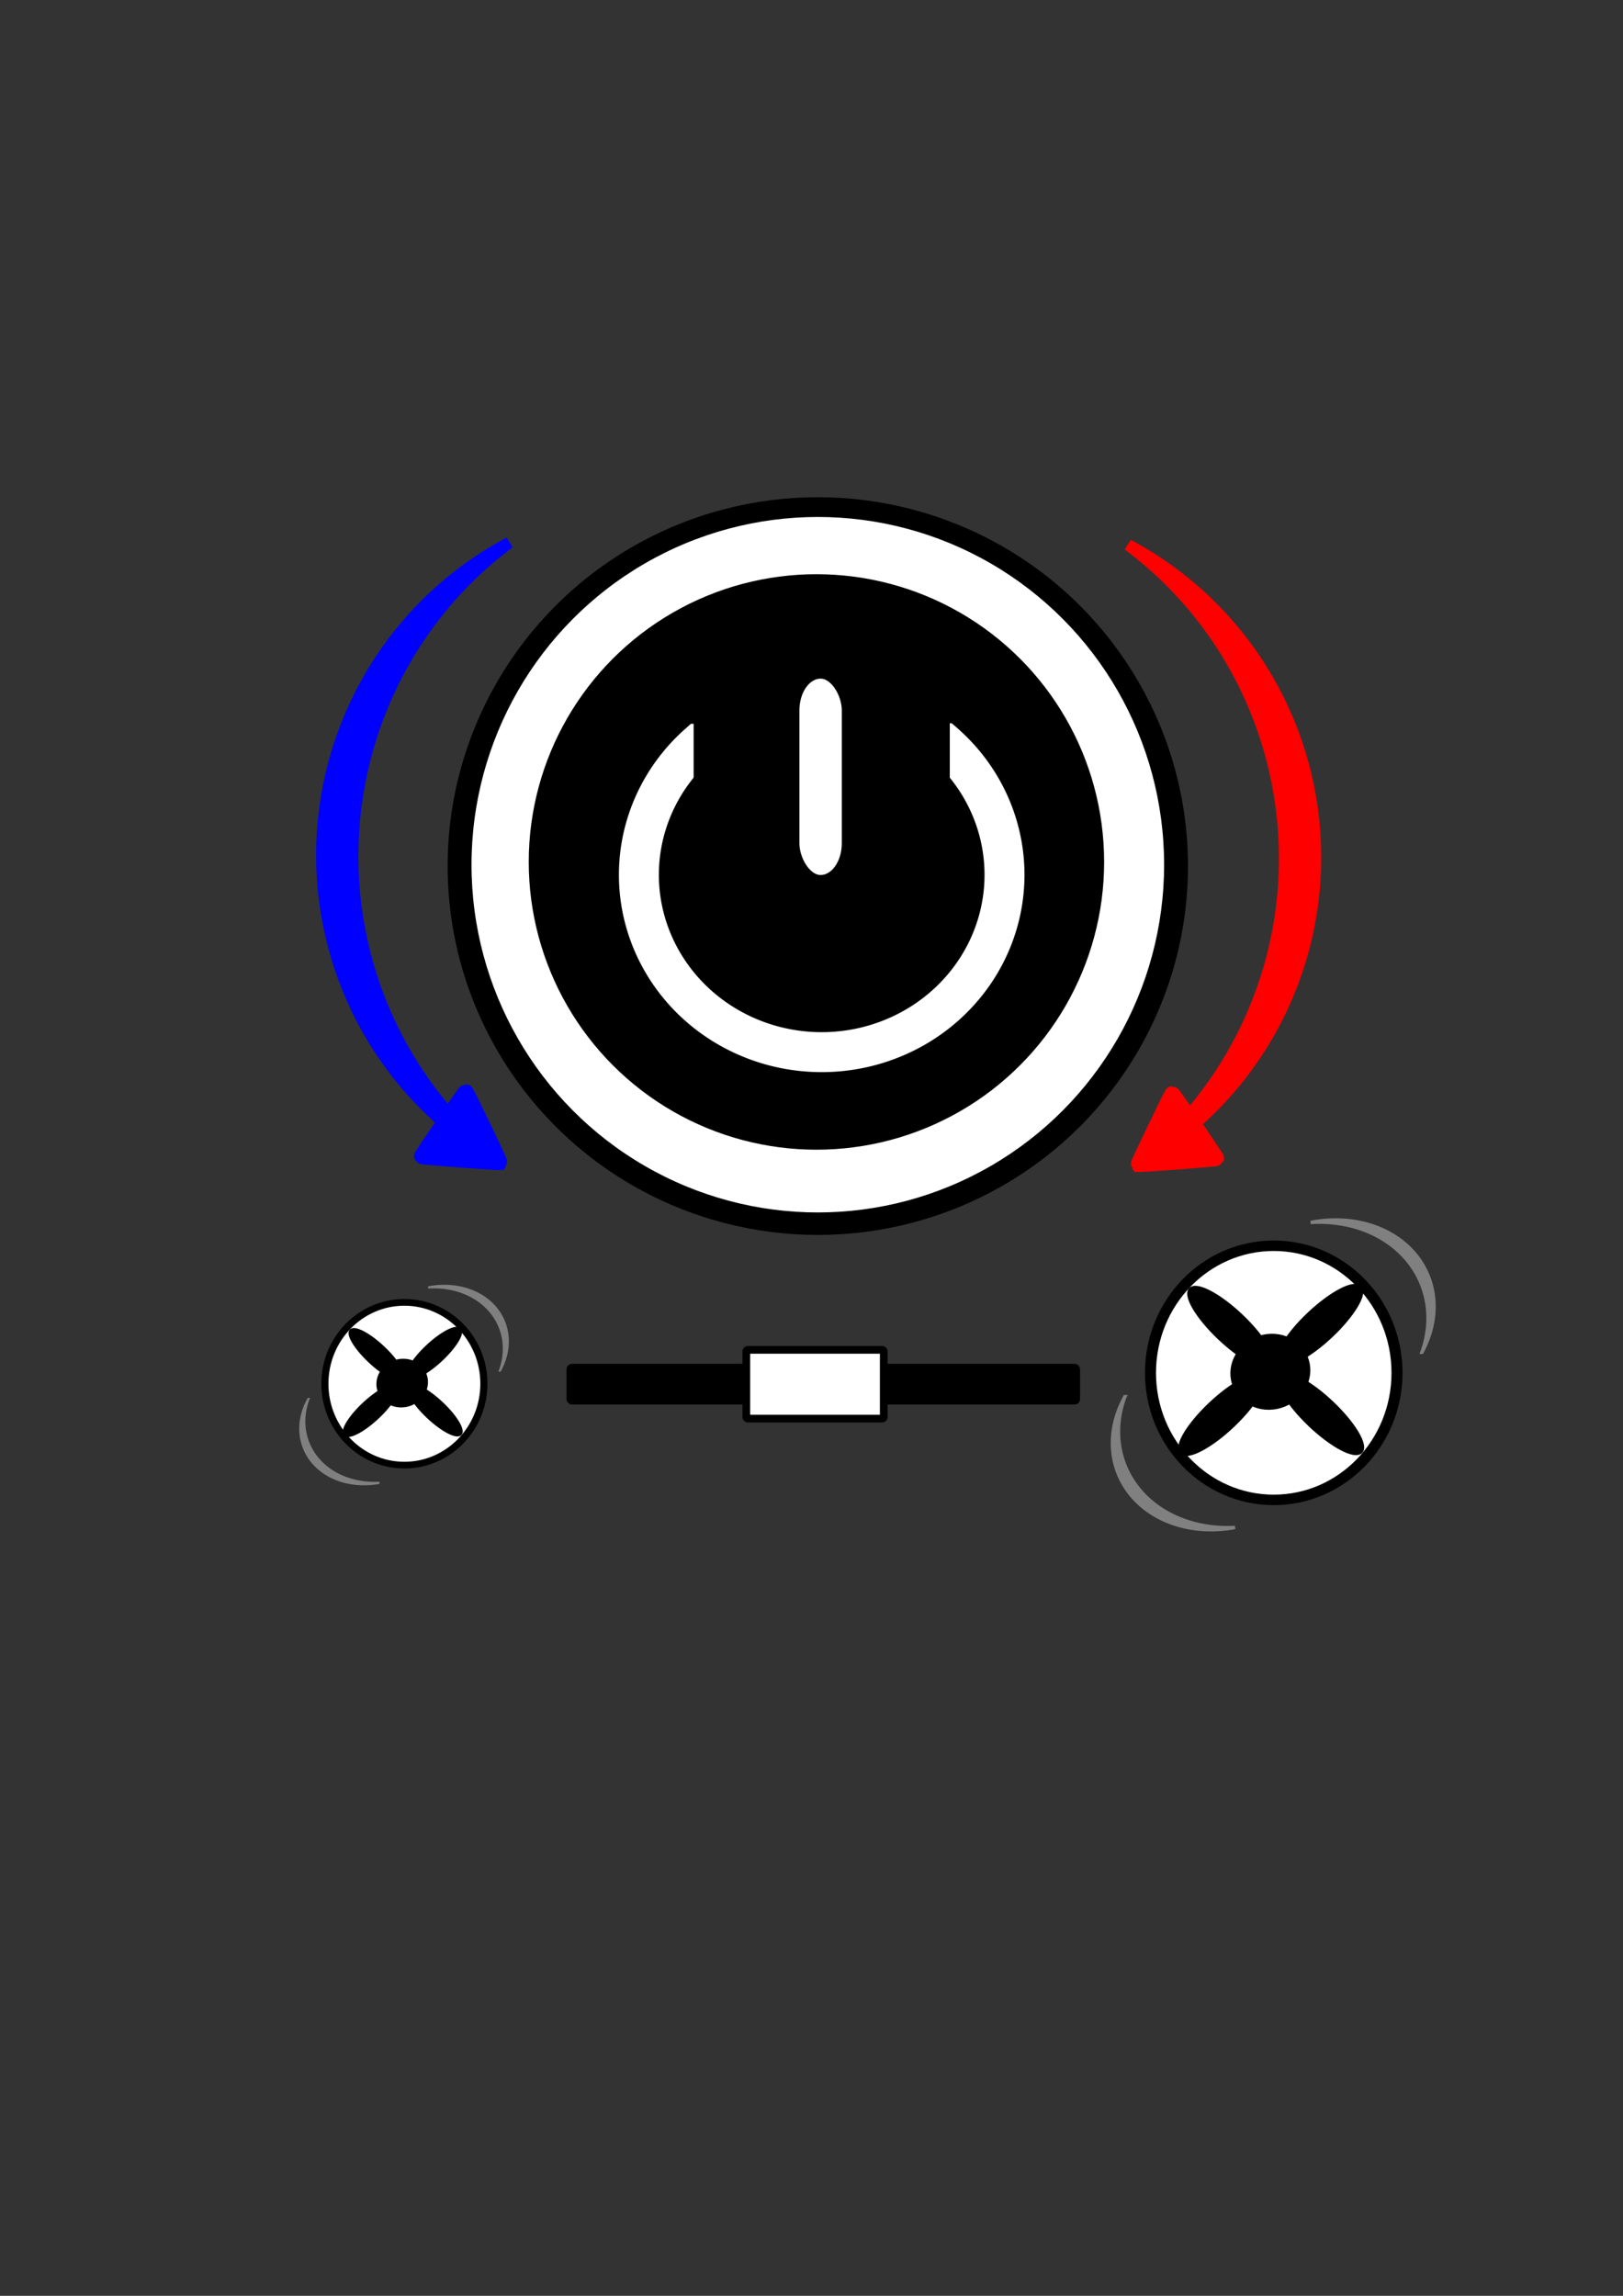 <?xml version="1.0" encoding="UTF-8" standalone="no"?>
<svg
   xmlns:dc="http://purl.org/dc/elements/1.1/"
   xmlns:cc="http://creativecommons.org/ns#"
   xmlns:rdf="http://www.w3.org/1999/02/22-rdf-syntax-ns#"
   xmlns:svg="http://www.w3.org/2000/svg"
   xmlns="http://www.w3.org/2000/svg"
   xmlns:sodipodi="http://sodipodi.sourceforge.net/DTD/sodipodi-0.dtd"
   xmlns:inkscape="http://www.inkscape.org/namespaces/inkscape"
   width="210mm"
   height="297mm"
   viewBox="0 0 210 297"
   version="1.1"
   id="svg8"
   inkscape:version="1.0.1 (c497b03c, 2020-09-10)"
   sodipodi:docname="climateControlOff.svg">
  <rect x="0" y="0" width="210" height="297" fill="#333333" stroke="none"/>
  <defs
     id="defs2">
    <inkscape:path-effect
       effect="powerstroke"
       id="path-effect95"
       is_visible="true"
       lpeversion="1"
       offset_points="3,0.132"
       sort_points="true"
       interpolator_type="CubicBezierJohan"
       interpolator_beta="0.2"
       start_linecap_type="zerowidth"
       linejoin_type="extrp_arc"
       miter_limit="4"
       scale_width="1"
       end_linecap_type="zerowidth" />
    <inkscape:path-effect
       effect="powerstroke"
       id="path-effect91"
       is_visible="true"
       lpeversion="1"
       offset_points="1,0.132"
       sort_points="true"
       interpolator_type="CubicBezierJohan"
       interpolator_beta="0.2"
       start_linecap_type="zerowidth"
       linejoin_type="extrp_arc"
       miter_limit="4"
       scale_width="1"
       end_linecap_type="zerowidth" />
    <inkscape:path-effect
       effect="powerstroke"
       id="path-effect953"
       is_visible="true"
       lpeversion="1"
       offset_points="1,0.132"
       sort_points="true"
       interpolator_type="CubicBezierJohan"
       interpolator_beta="0.2"
       start_linecap_type="zerowidth"
       linejoin_type="extrp_arc"
       miter_limit="4"
       scale_width="1"
       end_linecap_type="zerowidth" />
    <inkscape:path-effect
       effect="powerstroke"
       id="path-effect943"
       is_visible="true"
       lpeversion="1"
       offset_points="1,0.132"
       sort_points="true"
       interpolator_type="CubicBezierJohan"
       interpolator_beta="0.2"
       start_linecap_type="zerowidth"
       linejoin_type="extrp_arc"
       miter_limit="4"
       scale_width="1"
       end_linecap_type="zerowidth" />
    <inkscape:path-effect
       effect="powerstroke"
       id="path-effect887"
       is_visible="true"
       lpeversion="1"
       offset_points="1,0.132"
       sort_points="true"
       interpolator_type="CubicBezierJohan"
       interpolator_beta="0.2"
       start_linecap_type="zerowidth"
       linejoin_type="extrp_arc"
       miter_limit="4"
       scale_width="1"
       end_linecap_type="zerowidth" />
    <inkscape:path-effect
       effect="powerstroke"
       id="path-effect881"
       is_visible="true"
       lpeversion="1"
       offset_points="1,0.132"
       sort_points="true"
       interpolator_type="CubicBezierJohan"
       interpolator_beta="0.2"
       start_linecap_type="zerowidth"
       linejoin_type="extrp_arc"
       miter_limit="4"
       scale_width="1"
       end_linecap_type="zerowidth" />
    <inkscape:path-effect
       effect="powerstroke"
       id="path-effect873"
       is_visible="true"
       lpeversion="1"
       offset_points="1,0.132"
       sort_points="true"
       interpolator_type="CubicBezierJohan"
       interpolator_beta="0.2"
       start_linecap_type="zerowidth"
       linejoin_type="extrp_arc"
       miter_limit="4"
       scale_width="1"
       end_linecap_type="zerowidth" />
    <inkscape:path-effect
       effect="powerstroke"
       id="path-effect868"
       is_visible="true"
       lpeversion="1"
       offset_points="1,0.132"
       sort_points="true"
       interpolator_type="CubicBezierJohan"
       interpolator_beta="0.2"
       start_linecap_type="zerowidth"
       linejoin_type="extrp_arc"
       miter_limit="4"
       scale_width="1"
       end_linecap_type="zerowidth" />
  </defs>
  <sodipodi:namedview
     id="base"
     pagecolor="#ffffff"
     bordercolor="#666666"
     borderopacity="1.0"
     inkscape:pageopacity="0.0"
     inkscape:pageshadow="2"
     inkscape:zoom="0.7438654"
     inkscape:cx="378.81185"
     inkscape:cy="599.04832"
     inkscape:document-units="mm"
     inkscape:current-layer="layer1"
     inkscape:document-rotation="0"
     showgrid="false"
     showguides="true"
     inkscape:guide-bbox="true"
     inkscape:window-width="1440"
     inkscape:window-height="872"
     inkscape:window-x="0"
     inkscape:window-y="28"
     inkscape:window-maximized="0" />
  <g
     inkscape:label="Layer 1"
     inkscape:groupmode="layer"
     id="layer1">
    <ellipse
       style="fill:#000000;stroke:#000000;stroke-width:1.534"
       id="path12"
       cx="105.817"
       cy="112.041"
       rx="47.129"
       ry="46.951" />
    <ellipse
       style="fill:#ffffff;stroke:#000000;stroke-width:1.488"
       id="path12-3"
       cx="105.817"
       cy="111.864"
       rx="45.551"
       ry="45.729" />
    <circle
       style="fill:#000000;stroke:#000000;stroke-width:1.194"
       id="path12-6"
       cx="105.639"
       cy="111.508"
       r="36.628" />
    <path
       id="path937"
       style="fill:#000000;stroke:#ffffff;stroke-width:5.169;stroke-miterlimit:4;stroke-dasharray:none"
       d="m 90.388,96.214 a 22.942,23.653 89.994 0 0 -7.722,16.96 22.942,23.653 89.994 0 0 23.656,22.939 22.942,23.653 89.994 0 0 23.651,-22.944 22.942,23.653 89.994 0 0 -7.793,-17.018 c -11.809,0.027 -20.797,0.04 -31.791,0.063 z" />
    <rect
       style="fill:#ffffff;stroke:#000000;stroke-width:1.226"
       id="rect37"
       width="6.711"
       height="26.629"
       x="102.822"
       y="87.18"
       ry="4.719" />
    <rect
       style="fill:#000000;stroke:#000000;stroke-width:5.577;stroke-miterlimit:4;stroke-dasharray:none"
       id="rect963-6"
       width="7.957"
       height="20.357"
       x="92.538"
       y="90.301"
       ry="0.204" />
    <rect
       style="fill:#000000;stroke:#000000;stroke-width:5.577;stroke-miterlimit:4;stroke-dasharray:none"
       id="rect963-6-9"
       width="7.957"
       height="20.357"
       x="112.149"
       y="89.952"
       ry="0.204" />
    <path
       id="path12-3-8"
       style="fill:#0000ff;stroke:#0000ff;stroke-width:1.488"
       d="M 65.891,70.211 A 45.551,45.729 0.89 0 0 41.653,109.918 45.551,45.729 0.89 0 0 64.645,150.359 49.571,50.283 0.89 0 1 45.634,109.98 49.571,50.283 0.89 0 1 65.891,70.211 Z" />
    <path
       id="path12-3-8-0"
       style="fill:#ff0000;stroke:#ff0000;stroke-width:1.488"
       d="m 147.208,150.642 a 45.729,45.551 89.109 0 0 22.993,-40.442 45.729,45.551 89.109 0 0 -24.239,-39.707 50.283,49.571 89.109 0 1 20.257,39.769 50.283,49.571 89.109 0 1 -19.011,40.38 z" />
    <rect
       style="fill:#000000;stroke:#000000;stroke-width:1"
       id="rect180"
       width="65.446"
       height="4.268"
       x="73.801"
       y="176.932"
       ry="0.196" />
    <rect
       style="fill:#ffffff;stroke:#000000;stroke-width:1"
       id="rect182"
       width="17.784"
       height="8.892"
       x="96.565"
       y="174.625"
       ry="0.196" />
    <g
       id="g1092"
       transform="matrix(0.831,0,0,0.826,27.356,28.93)">
      <g
         id="g1029"
         transform="matrix(1.01,0,0,0.966,14.705,-61.907)">
        <ellipse
           style="fill:#ffffff;stroke:#000000;stroke-width:1.699;stroke-miterlimit:4;stroke-dasharray:none"
           id="path173-9"
           cx="149.211"
           cy="250.404"
           rx="19.002"
           ry="20.603" />
        <g
           id="g148-4"
           transform="matrix(0.501,0.503,-0.503,0.501,232.68,124.7)">
          <ellipse
             style="fill:#000000;stroke:#000000;stroke-width:1"
             id="path97-4"
             cx="41.819"
             cy="193.406"
             rx="3.379"
             ry="12.093" />
          <ellipse
             style="fill:#000000;stroke:#000000;stroke-width:1"
             id="path97-0-2"
             cx="-207.616"
             cy="56.391"
             rx="3.379"
             ry="12.093"
             transform="rotate(-90)" />
          <ellipse
             style="fill:#000000;stroke:#000000;stroke-width:1"
             id="path97-3-9"
             cx="41.277"
             cy="223.095"
             rx="3.379"
             ry="12.093" />
          <ellipse
             style="fill:#000000;stroke:#000000;stroke-width:0.859"
             id="path126-2"
             cx="41.793"
             cy="208.61"
             rx="8.073"
             ry="8.429" />
          <ellipse
             style="fill:#000000;stroke:#000000;stroke-width:1"
             id="path97-0-0-8"
             cx="-207.548"
             cy="28.405"
             rx="3.379"
             ry="12.093"
             transform="rotate(-90)" />
        </g>
      </g>
      <path
         id="path12-3-8-8"
         style="fill:#808080;stroke:#808080;stroke-width:0.535"
         d="m 188.481,176.761 a 15.034,17.897 67 0 0 -1.182,-15.501 15.034,17.897 67 0 0 -16.146,-4.825 16.52,19.491 67.881 0 1 14.884,5.725 16.52,19.491 67.881 0 1 2.443,14.601 z" />
      <path
         id="path12-3-8-8-9"
         style="fill:#808080;stroke:#808080;stroke-width:0.535"
         d="m 142.233,183.727 a 15.034,17.897 67.498 0 0 1.047,15.511 15.034,17.897 67.498 0 0 16.103,4.965 16.52,19.491 68.379 0 1 -14.834,-5.854 16.52,19.491 68.379 0 1 -2.317,-14.622 z" />
    </g>
    <g
       id="g1092-7"
       transform="matrix(0.536,0,0,0.529,-36.335,83.799)">
      <g
         id="g1029-5"
         transform="matrix(1.01,0,0,0.966,14.705,-61.907)">
        <ellipse
           style="fill:#ffffff;stroke:#000000;stroke-width:1.699;stroke-miterlimit:4;stroke-dasharray:none"
           id="path173-9-9"
           cx="149.211"
           cy="250.404"
           rx="19.002"
           ry="20.603" />
        <g
           id="g148-4-2"
           transform="matrix(0.501,0.503,-0.503,0.501,232.68,124.7)">
          <ellipse
             style="fill:#000000;stroke:#000000;stroke-width:1"
             id="path97-4-6"
             cx="41.819"
             cy="193.406"
             rx="3.379"
             ry="12.093" />
          <ellipse
             style="fill:#000000;stroke:#000000;stroke-width:1"
             id="path97-0-2-2"
             cx="-207.616"
             cy="56.391"
             rx="3.379"
             ry="12.093"
             transform="rotate(-90)" />
          <ellipse
             style="fill:#000000;stroke:#000000;stroke-width:1"
             id="path97-3-9-9"
             cx="41.277"
             cy="223.095"
             rx="3.379"
             ry="12.093" />
          <ellipse
             style="fill:#000000;stroke:#000000;stroke-width:0.859"
             id="path126-2-6"
             cx="41.793"
             cy="208.61"
             rx="8.073"
             ry="8.429" />
          <ellipse
             style="fill:#000000;stroke:#000000;stroke-width:1"
             id="path97-0-0-8-9"
             cx="-207.548"
             cy="28.405"
             rx="3.379"
             ry="12.093"
             transform="rotate(-90)" />
        </g>
      </g>
      <path
         id="path12-3-8-8-98"
         style="fill:#808080;stroke:#808080;stroke-width:0.535"
         d="m 188.481,176.761 a 15.034,17.897 67 0 0 -1.182,-15.501 15.034,17.897 67 0 0 -16.146,-4.825 16.52,19.491 67.881 0 1 14.884,5.725 16.52,19.491 67.881 0 1 2.443,14.601 z" />
      <path
         id="path12-3-8-8-9-0"
         style="fill:#808080;stroke:#808080;stroke-width:0.535"
         d="m 142.233,183.727 a 15.034,17.897 67.498 0 0 1.047,15.511 15.034,17.897 67.498 0 0 16.103,4.965 16.52,19.491 68.379 0 1 -14.834,-5.854 16.52,19.491 68.379 0 1 -2.317,-14.622 z" />
    </g>
    <path
       sodipodi:type="star"
       style="fill:#0000ff;stroke:#0000ff;stroke-width:2;stroke-miterlimit:4;stroke-dasharray:none"
       id="path1265"
       sodipodi:sides="3"
       sodipodi:cx="60.021507"
       sodipodi:cy="146.80226"
       sodipodi:r1="5.8337026"
       sodipodi:r2="2.916851"
       sodipodi:arg1="0.65569563"
       sodipodi:arg2="1.7028932"
       inkscape:flatsided="true"
       inkscape:rounded="0.01"
       inkscape:randomized="0"
       d="m 64.645,150.359 c -0.062,0.08 -9.978,-1.237 -10.016,-1.331 -0.039,-0.093 6.061,-8.022 6.161,-8.009 0.1,0.013 3.917,9.26 3.856,9.34 z"
       inkscape:transform-center-x="0.22006634"
       inkscape:transform-center-y="-1.2603422"
       transform="rotate(-3.239,64.645,150.359)" />
    <path
       sodipodi:type="star"
       style="fill:#ff0000;stroke:#ff0000;stroke-width:2;stroke-miterlimit:4;stroke-dasharray:none"
       id="path1265-8"
       sodipodi:sides="3"
       sodipodi:cx="60.021507"
       sodipodi:cy="146.80226"
       sodipodi:r1="5.8337026"
       sodipodi:r2="2.916851"
       sodipodi:arg1="0.65569563"
       sodipodi:arg2="1.7028932"
       inkscape:flatsided="true"
       inkscape:rounded="0.01"
       inkscape:randomized="0"
       d="m 64.645,150.359 c -0.062,0.08 -9.978,-1.237 -10.016,-1.331 -0.039,-0.093 6.061,-8.022 6.161,-8.009 0.1,0.013 3.917,9.26 3.856,9.34 z"
       inkscape:transform-center-x="-0.22006173"
       inkscape:transform-center-y="-1.260342"
       transform="matrix(-0.998,-0.056,-0.056,0.998,220.245,4.176)" />
  </g>
</svg>
